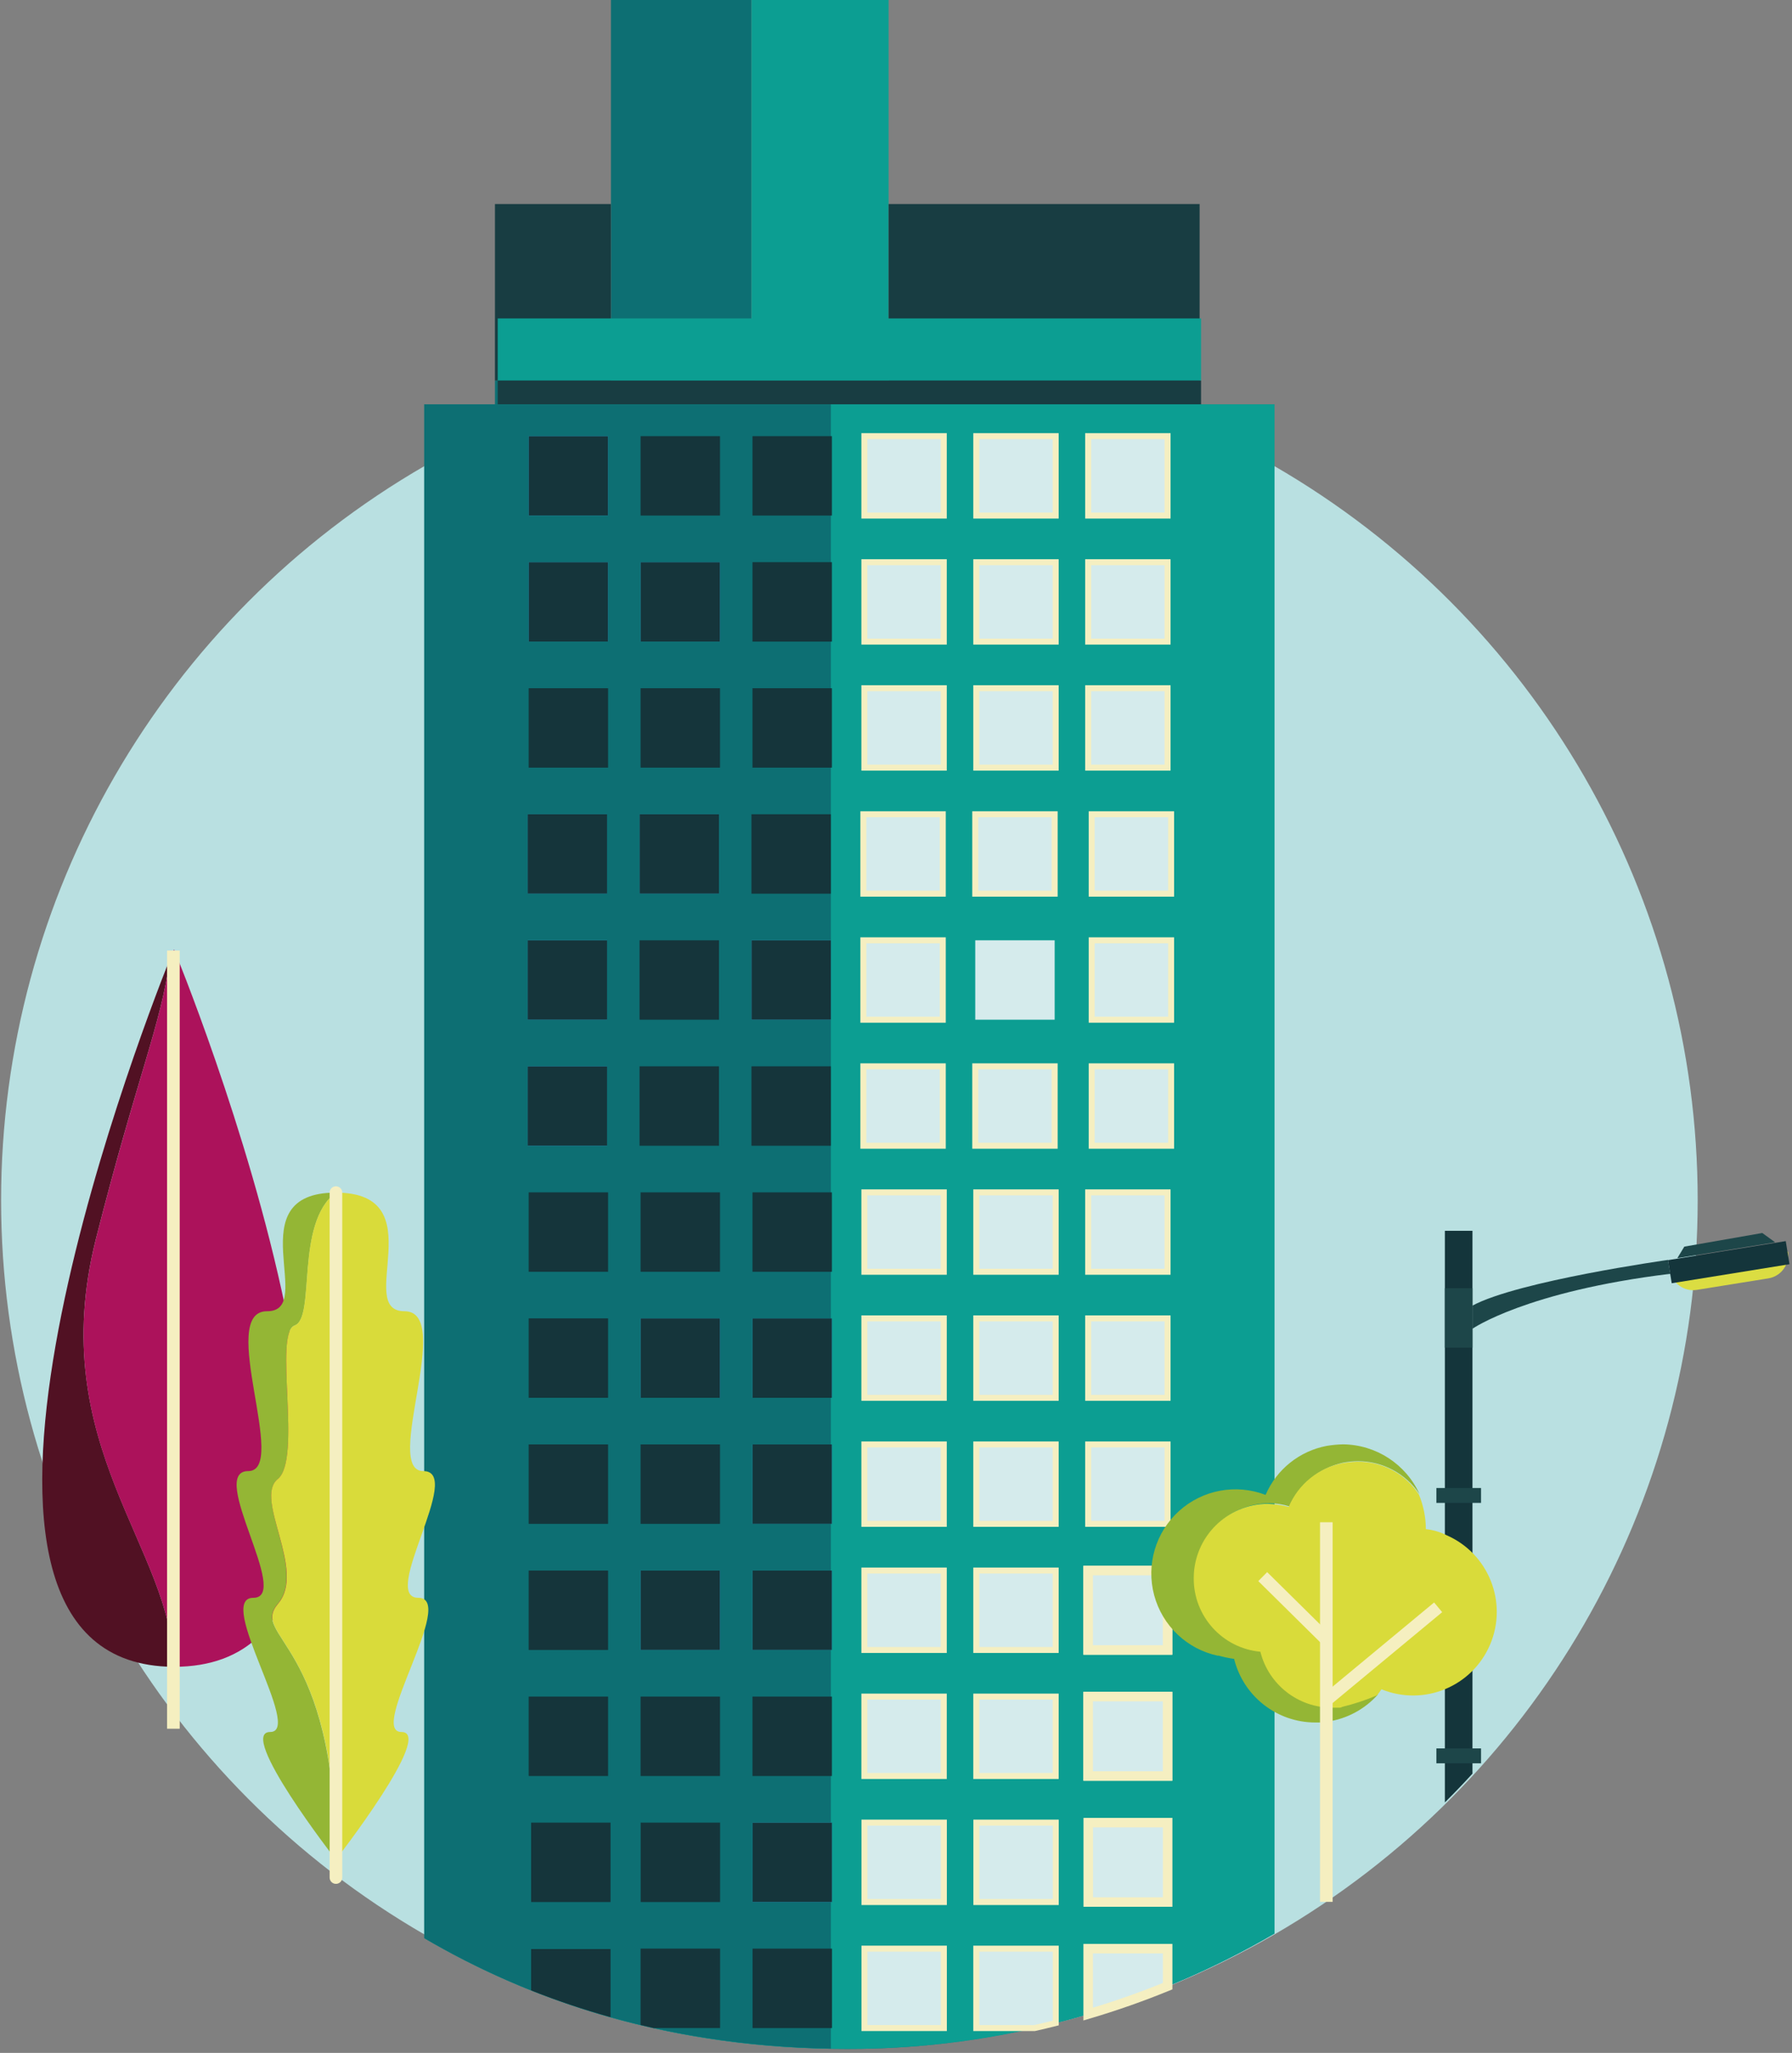 <?xml version="1.0" encoding="UTF-8"?>
<svg width="213px" height="244px" viewBox="0 0 213 244" version="1.1" xmlns="http://www.w3.org/2000/svg" xmlns:xlink="http://www.w3.org/1999/xlink">
    <rect x="0" y="0" width="213" height="244" fill="#808080" stroke="none"/>
    <!-- Generator: sketchtool 46.2 (44496) - http://www.bohemiancoding.com/sketch -->
    <title>8CEAE5C1-4F17-4836-B52A-825F9568AB3E@2x</title>
    <desc>Created with sketchtool.</desc>
    <defs>
        <linearGradient x1="36450%" y1="3911%" x2="36541%" y2="24370%" id="linearGradient-1">
            <stop stop-color="#B9E0E1" offset="27%"></stop>
            <stop stop-color="#D5EBEC" offset="83%"></stop>
        </linearGradient>
    </defs>
    <g id="Page-1" stroke="none" stroke-width="1" fill="none" fill-rule="evenodd">
        <g id="Desktop-Copy-8" transform="translate(-447, -224)">
            <g id="differente_typos_ecrann" transform="translate(183, 224)">
                <g id="VILLE" transform="translate(264, 0)">
                    <circle id="Oval" fill="url(#linearGradient-1)" fill-rule="nonzero" cx="100.96" cy="142.66" r="100.83"></circle>
                    <rect id="Rectangle-path" fill="#0D6F73" fill-rule="nonzero" x="72.62" y="0" width="16.7" height="45.23"></rect>
                    <rect id="Rectangle-path" stroke="#0C9E92" stroke-width="0.75" fill="#0D6F73" fill-rule="nonzero" x="73.02" y="45.23" width="16.3" height="2.87"></rect>
                    <rect id="Rectangle-path" fill="#0C9E92" fill-rule="nonzero" x="89.32" y="45.23" width="16.3" height="3.01"></rect>
                    <rect id="Rectangle-path" fill="#0C9E92" fill-rule="nonzero" x="89.32" y="0" width="16.3" height="45.23"></rect>
                    <rect id="Rectangle-path" fill="#183D42" fill-rule="nonzero" x="105.62" y="24.25" width="36.97" height="20.98"></rect>
                    <rect id="Rectangle-path" fill="#0D6F73" fill-rule="nonzero" x="105.62" y="45.23" width="36.97" height="2.87"></rect>
                    <rect id="Rectangle-path" fill="#183D42" fill-rule="nonzero" x="58.83" y="24.25" width="13.78" height="20.98"></rect>
                    <rect id="Rectangle-path" fill="#0D6F73" fill-rule="nonzero" x="58.83" y="45.23" width="13.78" height="2.87"></rect>
                    <rect id="Rectangle-path" fill="#0C9E92" fill-rule="nonzero" x="59.16" y="37.85" width="83.6" height="7.38"></rect>
                    <rect id="Rectangle-path" fill="#183D42" fill-rule="nonzero" x="59.16" y="45.23" width="83.6" height="2.87"></rect>
                    <path d="M151.49,229.81 L151.49,48.06 L50.43,48.06 L50.43,230.36 C63.1,237.79 79.62,243.53 100.69,243.53 C118.542,243.557 136.079,238.821 151.49,229.81 Z" id="Shape" fill="#0D6F73" fill-rule="nonzero"></path>
                    <path d="M151.49,229.81 L151.49,48.06 L50.43,48.06 L50.43,230.36 C63.1,237.79 79.62,243.53 100.69,243.53 C118.542,243.557 136.079,238.821 151.49,229.81 Z" id="Shape" fill="#0C9E92" fill-rule="nonzero"></path>
                    <path d="M98.76,48.06 L50.43,48.06 L50.43,230.36 C62.7,237.56 78.62,243.15 98.76,243.49 L98.76,48.06 Z" id="Shape" fill="#0D6F73" fill-rule="nonzero"></path>
                    <rect id="Rectangle-path" fill="#35B9EB" fill-rule="nonzero" x="116.04" y="51.84" width="9.44" height="9.44"></rect>
                    <rect id="Rectangle-path" stroke="#F5EFC1" stroke-width="0.71" fill="#D5EBEC" fill-rule="nonzero" x="116.04" y="51.84" width="9.44" height="9.44"></rect>
                    <rect id="Rectangle-path" fill="#35B9EB" fill-rule="nonzero" x="102.74" y="51.84" width="9.44" height="9.44"></rect>
                    <rect id="Rectangle-path" stroke="#F5EFC1" stroke-width="0.71" fill="#D5EBEC" fill-rule="nonzero" x="102.74" y="51.84" width="9.44" height="9.44"></rect>
                    <rect id="Rectangle-path" fill="#15353B" fill-rule="nonzero" x="89.44" y="51.84" width="9.44" height="9.44"></rect>
                    <rect id="Rectangle-path" fill="#15353B" fill-rule="nonzero" x="76.14" y="51.84" width="9.44" height="9.44"></rect>
                    <rect id="Rectangle-path" fill="#35B9EB" fill-rule="nonzero" x="62.84" y="51.84" width="9.44" height="9.44"></rect>
                    <rect id="Rectangle-path" fill="#15353B" fill-rule="nonzero" x="62.84" y="51.84" width="9.44" height="9.44"></rect>
                    <rect id="Rectangle-path" stroke="#F5EFC1" stroke-width="0.71" fill="#D5EBEC" fill-rule="nonzero" x="129.34" y="51.84" width="9.44" height="9.44"></rect>
                    <rect id="Rectangle-path" fill="#35B9EB" fill-rule="nonzero" x="116.04" y="66.82" width="9.44" height="9.44"></rect>
                    <rect id="Rectangle-path" stroke="#F5EFC1" stroke-width="0.71" fill="#D5EBEC" fill-rule="nonzero" x="116.04" y="66.82" width="9.44" height="9.44"></rect>
                    <rect id="Rectangle-path" fill="#35B9EB" fill-rule="nonzero" x="102.74" y="66.82" width="9.44" height="9.44"></rect>
                    <rect id="Rectangle-path" stroke="#F5EFC1" stroke-width="0.71" fill="#D5EBEC" fill-rule="nonzero" x="102.74" y="66.82" width="9.44" height="9.44"></rect>
                    <rect id="Rectangle-path" fill="#15353B" fill-rule="nonzero" x="89.44" y="66.82" width="9.44" height="9.44"></rect>
                    <rect id="Rectangle-path" fill="#35B9EB" fill-rule="nonzero" x="76.14" y="66.82" width="9.44" height="9.44"></rect>
                    <rect id="Rectangle-path" fill="#15353B" fill-rule="nonzero" x="76.14" y="66.82" width="9.44" height="9.44"></rect>
                    <rect id="Rectangle-path" fill="#35B9EB" fill-rule="nonzero" x="62.84" y="66.82" width="9.44" height="9.44"></rect>
                    <rect id="Rectangle-path" fill="#15353B" fill-rule="nonzero" x="62.84" y="66.82" width="9.44" height="9.44"></rect>
                    <rect id="Rectangle-path" stroke="#F5EFC1" stroke-width="0.71" fill="#D5EBEC" fill-rule="nonzero" x="129.34" y="66.82" width="9.44" height="9.44"></rect>
                    <rect id="Rectangle-path" stroke="#F5EFC1" stroke-width="0.71" fill="#D5EBEC" fill-rule="nonzero" x="116.04" y="81.8" width="9.44" height="9.44"></rect>
                    <rect id="Rectangle-path" fill="#0C9E92" fill-rule="nonzero" x="102.74" y="81.8" width="9.44" height="9.44"></rect>
                    <rect id="Rectangle-path" stroke="#F5EFC1" stroke-width="0.71" fill="#D5EBEC" fill-rule="nonzero" x="102.74" y="81.8" width="9.44" height="9.44"></rect>
                    <rect id="Rectangle-path" fill="#15353B" fill-rule="nonzero" x="89.44" y="81.8" width="9.44" height="9.44"></rect>
                    <rect id="Rectangle-path" fill="#15353B" fill-rule="nonzero" x="76.14" y="81.8" width="9.44" height="9.44"></rect>
                    <rect id="Rectangle-path" fill="#15353B" fill-rule="nonzero" x="62.84" y="81.8" width="9.44" height="9.44"></rect>
                    <rect id="Rectangle-path" stroke="#F5EFC1" stroke-width="0.71" fill="#D5EBEC" fill-rule="nonzero" x="129.34" y="81.8" width="9.44" height="9.44"></rect>
                    <rect id="Rectangle-path" fill="#35B9EB" fill-rule="nonzero" x="102.62" y="96.78" width="9.44" height="9.44"></rect>
                    <rect id="Rectangle-path" stroke="#F5EFC1" stroke-width="0.71" fill="#D5EBEC" fill-rule="nonzero" x="102.62" y="96.78" width="9.44" height="9.44"></rect>
                    <rect id="Rectangle-path" fill="#15353B" fill-rule="nonzero" x="89.32" y="96.78" width="9.44" height="9.44"></rect>
                    <rect id="Rectangle-path" fill="#35B9EB" fill-rule="nonzero" x="76.02" y="96.78" width="9.44" height="9.44"></rect>
                    <rect id="Rectangle-path" fill="#15353B" fill-rule="nonzero" x="76.02" y="96.78" width="9.44" height="9.44"></rect>
                    <rect id="Rectangle-path" fill="#35B9EB" fill-rule="nonzero" x="62.72" y="96.78" width="9.44" height="9.44"></rect>
                    <rect id="Rectangle-path" fill="#15353B" fill-rule="nonzero" x="62.72" y="96.78" width="9.44" height="9.44"></rect>
                    <rect id="Rectangle-path" stroke="#F5EFC1" stroke-width="0.71" fill="#D5EBEC" fill-rule="nonzero" x="129.76" y="96.78" width="9.44" height="9.44"></rect>
                    <rect id="Rectangle-path" stroke="#F5EFC1" stroke-width="0.71" fill="#D5EBEC" fill-rule="nonzero" x="115.92" y="96.78" width="9.44" height="9.44"></rect>
                    <rect id="Rectangle-path" fill="#35B9EB" fill-rule="nonzero" x="102.62" y="111.76" width="9.44" height="9.44"></rect>
                    <rect id="Rectangle-path" stroke="#F5EFC1" stroke-width="0.71" fill="#D5EBEC" fill-rule="nonzero" x="102.62" y="111.76" width="9.44" height="9.44"></rect>
                    <rect id="Rectangle-path" fill="#35B9EB" fill-rule="nonzero" x="89.32" y="111.76" width="9.44" height="9.44"></rect>
                    <rect id="Rectangle-path" fill="#15353B" fill-rule="nonzero" x="89.32" y="111.76" width="9.44" height="9.44"></rect>
                    <rect id="Rectangle-path" fill="#15353B" fill-rule="nonzero" x="76.02" y="111.76" width="9.44" height="9.44"></rect>
                    <rect id="Rectangle-path" fill="#35B9EB" fill-rule="nonzero" x="62.72" y="111.76" width="9.44" height="9.44"></rect>
                    <rect id="Rectangle-path" fill="#15353B" fill-rule="nonzero" x="62.72" y="111.76" width="9.44" height="9.44"></rect>
                    <rect id="Rectangle-path" stroke="#F5EFC1" stroke-width="0.71" fill="#D5EBEC" fill-rule="nonzero" x="129.76" y="111.76" width="9.44" height="9.44"></rect>
                    <rect id="Rectangle-path" fill="#D5EBEC" fill-rule="nonzero" x="115.92" y="111.76" width="9.44" height="9.44"></rect>
                    <rect id="Rectangle-path" fill="#35B9EB" fill-rule="nonzero" x="102.62" y="126.74" width="9.44" height="9.44"></rect>
                    <rect id="Rectangle-path" stroke="#F5EFC1" stroke-width="0.71" fill="#D5EBEC" fill-rule="nonzero" x="102.62" y="126.74" width="9.44" height="9.44"></rect>
                    <rect id="Rectangle-path" fill="#15353B" fill-rule="nonzero" x="89.32" y="126.74" width="9.44" height="9.44"></rect>
                    <rect id="Rectangle-path" fill="#15353B" fill-rule="nonzero" x="76.02" y="126.74" width="9.44" height="9.44"></rect>
                    <rect id="Rectangle-path" fill="#35B9EB" fill-rule="nonzero" x="62.72" y="126.74" width="9.44" height="9.44"></rect>
                    <rect id="Rectangle-path" fill="#15353B" fill-rule="nonzero" x="62.72" y="126.74" width="9.44" height="9.44"></rect>
                    <rect id="Rectangle-path" stroke="#F5EFC1" stroke-width="0.71" fill="#D5EBEC" fill-rule="nonzero" x="129.76" y="126.74" width="9.44" height="9.44"></rect>
                    <rect id="Rectangle-path" stroke="#F5EFC1" stroke-width="0.71" fill="#D5EBEC" fill-rule="nonzero" x="115.92" y="126.74" width="9.44" height="9.44"></rect>
                    <rect id="Rectangle-path" stroke="#F5EFC1" stroke-width="0.71" fill="#D5EBEC" fill-rule="nonzero" x="116.04" y="141.72" width="9.44" height="9.44"></rect>
                    <rect id="Rectangle-path" stroke="#F5EFC1" stroke-width="0.71" fill="#D5EBEC" fill-rule="nonzero" x="102.74" y="141.72" width="9.44" height="9.44"></rect>
                    <rect id="Rectangle-path" fill="#15353B" fill-rule="nonzero" x="89.44" y="141.72" width="9.44" height="9.44"></rect>
                    <rect id="Rectangle-path" fill="#15353B" fill-rule="nonzero" x="76.14" y="141.72" width="9.44" height="9.44"></rect>
                    <rect id="Rectangle-path" fill="#15353B" fill-rule="nonzero" x="62.84" y="141.72" width="9.44" height="9.44"></rect>
                    <rect id="Rectangle-path" stroke="#F5EFC1" stroke-width="0.71" fill="#D5EBEC" fill-rule="nonzero" x="129.34" y="141.72" width="9.44" height="9.44"></rect>
                    <rect id="Rectangle-path" stroke="#F5EFC1" stroke-width="0.71" fill="#D5EBEC" fill-rule="nonzero" x="116.04" y="171.68" width="9.44" height="9.44"></rect>
                    <rect id="Rectangle-path" fill="#35B9EB" fill-rule="nonzero" x="102.74" y="171.68" width="9.44" height="9.44"></rect>
                    <rect id="Rectangle-path" stroke="#F5EFC1" stroke-width="0.71" fill="#D5EBEC" fill-rule="nonzero" x="102.74" y="171.68" width="9.44" height="9.44"></rect>
                    <rect id="Rectangle-path" fill="#35B9EB" fill-rule="nonzero" x="89.44" y="171.68" width="9.44" height="9.44"></rect>
                    <rect id="Rectangle-path" fill="#15353B" fill-rule="nonzero" x="89.44" y="171.68" width="9.44" height="9.44"></rect>
                    <rect id="Rectangle-path" fill="#15353B" fill-rule="nonzero" x="76.14" y="171.68" width="9.44" height="9.44"></rect>
                    <rect id="Rectangle-path" fill="#15353B" fill-rule="nonzero" x="62.84" y="171.68" width="9.44" height="9.44"></rect>
                    <rect id="Rectangle-path" stroke="#F5EFC1" stroke-width="0.71" fill="#D5EBEC" fill-rule="nonzero" x="129.34" y="171.68" width="9.44" height="9.44"></rect>
                    <rect id="Rectangle-path" fill="#35B9EB" fill-rule="nonzero" x="116.04" y="186.67" width="9.44" height="9.44"></rect>
                    <rect id="Rectangle-path" stroke="#F5EFC1" stroke-width="0.71" fill="#D5EBEC" fill-rule="nonzero" x="116.04" y="186.67" width="9.44" height="9.44"></rect>
                    <rect id="Rectangle-path" fill="#35B9EB" fill-rule="nonzero" x="102.74" y="186.67" width="9.44" height="9.44"></rect>
                    <rect id="Rectangle-path" stroke="#F5EFC1" stroke-width="0.71" fill="#D5EBEC" fill-rule="nonzero" x="102.74" y="186.67" width="9.44" height="9.44"></rect>
                    <rect id="Rectangle-path" fill="#35B9EB" fill-rule="nonzero" x="89.44" y="186.67" width="9.44" height="9.44"></rect>
                    <rect id="Rectangle-path" fill="#15353B" fill-rule="nonzero" x="89.44" y="186.67" width="9.44" height="9.44"></rect>
                    <rect id="Rectangle-path" fill="#35B9EB" fill-rule="nonzero" x="76.14" y="186.67" width="9.44" height="9.44"></rect>
                    <rect id="Rectangle-path" fill="#15353B" fill-rule="nonzero" x="76.14" y="186.67" width="9.44" height="9.44"></rect>
                    <rect id="Rectangle-path" fill="#15353B" fill-rule="nonzero" x="62.84" y="186.67" width="9.44" height="9.44"></rect>
                    <rect id="Rectangle-path" stroke="#F5EFC1" stroke-width="1.13" fill="#0C9E92" fill-rule="nonzero" x="129.34" y="186.67" width="9.44" height="9.44"></rect>
                    <rect id="Rectangle-path" stroke="#F5EFC1" stroke-width="1.13" fill="#D5EBEC" fill-rule="nonzero" x="129.34" y="186.67" width="9.44" height="9.44"></rect>
                    <rect id="Rectangle-path" stroke="#F5EFC1" stroke-width="0.71" fill="#D5EBEC" fill-rule="nonzero" x="116.04" y="201.65" width="9.44" height="9.44"></rect>
                    <rect id="Rectangle-path" stroke="#F5EFC1" stroke-width="0.71" fill="#D5EBEC" fill-rule="nonzero" x="102.74" y="201.65" width="9.44" height="9.44"></rect>
                    <rect id="Rectangle-path" fill="#15353B" fill-rule="nonzero" x="89.44" y="201.65" width="9.44" height="9.44"></rect>
                    <rect id="Rectangle-path" fill="#15353B" fill-rule="nonzero" x="76.14" y="201.65" width="9.44" height="9.44"></rect>
                    <rect id="Rectangle-path" fill="#15353B" fill-rule="nonzero" x="62.84" y="201.65" width="9.44" height="9.44"></rect>
                    <rect id="Rectangle-path" stroke="#F5EFC1" stroke-width="1.13" fill="#0C9E92" fill-rule="nonzero" x="129.34" y="201.65" width="9.44" height="9.44"></rect>
                    <rect id="Rectangle-path" stroke="#F5EFC1" stroke-width="1.13" fill="#D5EBEC" fill-rule="nonzero" x="129.34" y="201.65" width="9.44" height="9.44"></rect>
                    <rect id="Rectangle-path" stroke="#F5EFC1" stroke-width="1.13" fill="#D5EBEC" fill-rule="nonzero" x="129.35" y="216.63" width="9.44" height="9.44"></rect>
                    <rect id="Rectangle-path" fill="#35B9EB" fill-rule="nonzero" x="116.05" y="216.63" width="9.44" height="9.44"></rect>
                    <rect id="Rectangle-path" stroke="#F5EFC1" stroke-width="0.71" fill="#D5EBEC" fill-rule="nonzero" x="116.05" y="216.63" width="9.44" height="9.44"></rect>
                    <rect id="Rectangle-path" fill="#35B9EB" fill-rule="nonzero" x="102.75" y="216.63" width="9.44" height="9.44"></rect>
                    <rect id="Rectangle-path" stroke="#F5EFC1" stroke-width="0.71" fill="#D5EBEC" fill-rule="nonzero" x="102.75" y="216.63" width="9.44" height="9.44"></rect>
                    <rect id="Rectangle-path" fill="#35B9EB" fill-rule="nonzero" x="89.45" y="216.63" width="9.44" height="9.44"></rect>
                    <rect id="Rectangle-path" fill="#15353B" fill-rule="nonzero" x="89.45" y="216.63" width="9.44" height="9.44"></rect>
                    <rect id="Rectangle-path" fill="#15353B" fill-rule="nonzero" x="76.15" y="216.63" width="9.44" height="9.44"></rect>
                    <rect id="Rectangle-path" fill="#15353B" fill-rule="nonzero" x="63.13" y="216.63" width="9.44" height="9.44"></rect>
                    <path d="M138.79,231.61 L129.34,231.61 L129.34,239.39 C132.544,238.444 135.698,237.336 138.79,236.07 L138.79,231.61 Z" id="Shape" fill="#35B9EB" fill-rule="nonzero"></path>
                    <path d="M138.79,231.61 L129.34,231.61 L129.34,239.39 C132.544,238.444 135.698,237.336 138.79,236.07 L138.79,231.61 Z" id="Shape" stroke="#F5EFC1" stroke-width="1.13" fill="#D5EBEC" fill-rule="nonzero"></path>
                    <path d="M125.49,231.61 L116.04,231.61 L116.04,241.05 L122.97,241.05 C123.81,240.863 124.65,240.663 125.49,240.45 L125.49,231.61 Z" id="Shape" stroke="#F5EFC1" stroke-width="0.71" fill="#D5EBEC" fill-rule="nonzero"></path>
                    <rect id="Rectangle-path" stroke="#F5EFC1" stroke-width="0.71" fill="#D5EBEC" fill-rule="nonzero" x="102.75" y="231.61" width="9.44" height="9.44"></rect>
                    <rect id="Rectangle-path" fill="#15353B" fill-rule="nonzero" x="89.45" y="231.61" width="9.44" height="9.44"></rect>
                    <polygon id="Shape" fill="#15353B" fill-rule="nonzero" points="85.59 241.05 85.59 231.61 76.14 231.61 76.14 240.68 77.68 241.05"></polygon>
                    <path d="M72.57,231.66 L63.13,231.66 L63.13,236.57 C66.218,237.796 69.369,238.857 72.57,239.75 L72.57,231.66 Z" id="Shape" fill="#15353B" fill-rule="nonzero"></path>
                    <rect id="Rectangle-path" fill="#35B9EB" fill-rule="nonzero" x="116.04" y="156.7" width="9.44" height="9.44"></rect>
                    <rect id="Rectangle-path" stroke="#F5EFC1" stroke-width="0.71" fill="#D5EBEC" fill-rule="nonzero" x="116.04" y="156.7" width="9.44" height="9.44"></rect>
                    <rect id="Rectangle-path" fill="#35B9EB" fill-rule="nonzero" x="102.74" y="156.7" width="9.44" height="9.44"></rect>
                    <rect id="Rectangle-path" stroke="#F5EFC1" stroke-width="0.71" fill="#D5EBEC" fill-rule="nonzero" x="102.74" y="156.7" width="9.44" height="9.44"></rect>
                    <rect id="Rectangle-path" fill="#35B9EB" fill-rule="nonzero" x="89.44" y="156.7" width="9.44" height="9.44"></rect>
                    <rect id="Rectangle-path" fill="#15353B" fill-rule="nonzero" x="89.44" y="156.7" width="9.44" height="9.44"></rect>
                    <rect id="Rectangle-path" fill="#35B9EB" fill-rule="nonzero" x="76.14" y="156.7" width="9.44" height="9.44"></rect>
                    <rect id="Rectangle-path" fill="#15353B" fill-rule="nonzero" x="76.14" y="156.7" width="9.44" height="9.44"></rect>
                    <rect id="Rectangle-path" fill="#15353B" fill-rule="nonzero" x="62.84" y="156.7" width="9.44" height="9.44"></rect>
                    <rect id="Rectangle-path" stroke="#F5EFC1" stroke-width="0.71" fill="#D5EBEC" fill-rule="nonzero" x="129.34" y="156.7" width="9.44" height="9.44"></rect>
                    <path d="M201.69,153.31 L210.21,151.94 C211.72,151.685 212.745,150.263 212.51,148.75 L198.51,151.01 C198.625,151.737 199.026,152.389 199.622,152.82 C200.219,153.252 200.963,153.428 201.69,153.31 L201.69,153.31 Z" id="Shape" fill="#DBDD42" fill-rule="nonzero"></path>
                    <rect id="Rectangle-path" fill="#14353B" fill-rule="nonzero" transform="translate(205.48, 150.019) rotate(-9.18) translate(-205.48, -150.019) " x="198.39" y="148.629" width="14.18" height="2.78"></rect>
                    <polygon id="Shape" fill="#1D4649" fill-rule="nonzero" points="209.47 146.55 200.2 148.17 199.37 149.54 211 147.66"></polygon>
                    <path d="M198.26,149.75 C198.26,149.75 180.47,152.25 175.02,155.18 L175.02,157.93 C175.02,157.93 181.37,153.49 198.53,151.4 L198.26,149.75 Z" id="Shape" fill="#1D4649" fill-rule="nonzero"></path>
                    <path d="M175.02,146.29 L171.74,146.29 L171.74,214.23 C172.86,213.12 173.96,211.97 175.02,210.81 L175.02,146.29 Z" id="Shape" fill="#14353B" fill-rule="nonzero"></path>
                    <rect id="Rectangle-path" fill="#1D4649" fill-rule="nonzero" x="171.74" y="153.11" width="3.28" height="7.07"></rect>
                    <rect id="Rectangle-path" fill="#1D4649" fill-rule="nonzero" x="170.73" y="176.86" width="5.31" height="1.77"></rect>
                    <rect id="Rectangle-path" x="170.73" y="207.94" width="5.31" height="1.52"></rect>
                    <rect id="Rectangle-path" fill="#1D4649" fill-rule="nonzero" x="170.73" y="207.81" width="5.31" height="1.77"></rect>
                    <g id="arbre_8" transform="translate(136, 171)">
                        <g id="arbre8">
                            <path d="M8.8,25.77 C9.42,25.945 10.052,26.079 10.69,26.17 C11.786,30.613 15.774,33.734 20.35,33.73 L21.17,33.73 C21.355,33.744 21.54,33.713 21.71,33.64 C24.074,33.316 26.243,32.151 27.82,30.36 C26.496,30.933 25.124,31.388 23.72,31.72 C23.56,31.837 23.368,31.9 23.17,31.9 L22.44,31.9 C18.407,31.896 14.887,29.165 13.88,25.26 C11.555,25.031 9.418,23.881 7.947,22.066 C6.476,20.251 5.793,17.922 6.05,15.6 C6.528,11.123 10.287,7.716 14.79,7.68 C15.624,7.667 16.455,7.789 17.25,8.04 C18.439,5.401 20.804,3.477 23.63,2.85 C24.2,2.74 24.779,2.68 25.36,2.67 C28.32,2.652 31.09,4.126 32.73,6.59 C31.105,3.016 27.556,0.707 23.63,0.67 C22.987,0.685 22.345,0.745 21.71,0.85 C18.464,1.46 15.735,3.646 14.43,6.68 C10.918,5.332 6.946,6.069 4.152,8.587 C1.357,11.106 0.213,14.98 1.189,18.612 C2.166,22.245 5.099,25.023 8.78,25.8 L8.8,25.77 Z" id="Shape" fill="#94B635" fill-rule="nonzero"></path>
                            <path d="M13.81,25.32 C14.791,29.244 18.326,31.989 22.37,31.97 L23.1,31.97 C23.257,31.985 23.414,31.95 23.55,31.87 C24.952,31.531 26.324,31.077 27.65,30.51 C27.858,30.286 28.042,30.041 28.2,29.78 C33.24,31.843 39.002,29.467 41.122,24.451 C43.242,19.435 40.932,13.647 35.94,11.47 C35.17,11.083 34.337,10.839 33.48,10.75 C33.475,9.343 33.196,7.951 32.66,6.65 C31.047,4.156 28.26,2.673 25.29,2.73 C24.707,2.75 24.125,2.81 23.55,2.91 C20.697,3.477 18.311,5.421 17.18,8.1 C16.375,7.892 15.551,7.772 14.72,7.74 C9.846,7.746 5.896,11.696 5.89,16.57 C5.86,21.1 9.3,24.9 13.81,25.32 Z" id="Shape" fill="#D9DB3A" fill-rule="nonzero"></path>
                            <polyline id="Shape" stroke="#F5EFC0" stroke-width="1.5" points="21.65 55.05 21.65 28.69 21.65 9.93"></polyline>
                            <path d="M21.65,23.86 L14.09,16.39" id="Shape" stroke="#F5EFC0" stroke-width="1.5"></path>
                            <path d="M34.94,20.04 L21.65,31.06" id="Shape" stroke="#F5EFC0" stroke-width="1.5"></path>
                        </g>
                    </g>
                    <g id="arbre" transform="translate(5, 112)">
                        <g id="Arbre-3">
                            <path d="M15.69,0.85 C15.687,0.899 15.665,0.946 15.63,0.98 L15.63,86.11 L15.69,86.11 C50.97,86.11 15.69,0.85 15.69,0.85 Z" id="Shape" fill="#AC125B" fill-rule="nonzero"></path>
                            <path d="M15.61,86.11 C15.67,72.11 0.21,59.9 6.39,35.29 C11.28,16 14.18,9.7 15.17,2.03 C11.09,12.29 -17.04,85.92 15.61,86.11 Z" id="Shape" fill="#511123" fill-rule="nonzero"></path>
                            <path d="M15.61,0.98 C15.54,1.16 15.36,1.53 15.17,2.03 C14.17,9.7 11.28,16.03 6.39,35.29 C0.21,59.9 15.61,72.07 15.61,86.05 L15.61,0.98 Z" id="Shape" fill="#AC125B" fill-rule="nonzero"></path>
                            <path d="M15.61,93.47 L15.61,0.98" id="Shape" stroke="#F5EFC0" stroke-width="1.5"></path>
                        </g>
                    </g>
                    <path d="M30.11,189.91 C25.51,189.91 36.11,205.86 32.11,205.86 C28.11,205.86 39.91,221.02 39.91,221.02 C39.91,195.02 29.64,194.57 33.03,190.61 C36.42,186.65 30.14,178.14 33.03,175.79 C35.92,173.44 32.49,158.44 35.03,157.54 C37.57,156.64 35.03,145.43 39.92,141.75 C28.11,141.75 37.74,155.87 31.74,155.85 C25.74,155.83 34.39,174.85 29.5,174.85 C24.61,174.85 34.69,189.91 30.11,189.91 Z" id="Shape" fill="#94B635" fill-rule="nonzero"></path>
                    <path d="M33.05,190.61 C29.66,194.61 39.93,195.04 39.93,221.02 C39.93,221.02 51.73,205.86 47.72,205.86 C43.71,205.86 54.35,189.91 49.72,189.91 C45.09,189.91 55.22,174.85 50.32,174.85 C45.42,174.85 54.08,155.85 48.08,155.85 C42.08,155.85 51.71,141.75 39.91,141.75 C35.02,145.43 37.55,156.63 35.02,157.54 C32.49,158.45 35.92,173.44 33.02,175.79 C30.12,178.14 36.45,186.64 33.05,190.61 Z" id="Shape" fill="#D9DB3A" fill-rule="nonzero"></path>
                    <path d="M39.93,223.16 L39.93,141.75" id="Shape" stroke="#F5EFC1" stroke-width="1.5" stroke-linecap="round"></path>
                </g>
            </g>
        </g>
    </g>
</svg>
